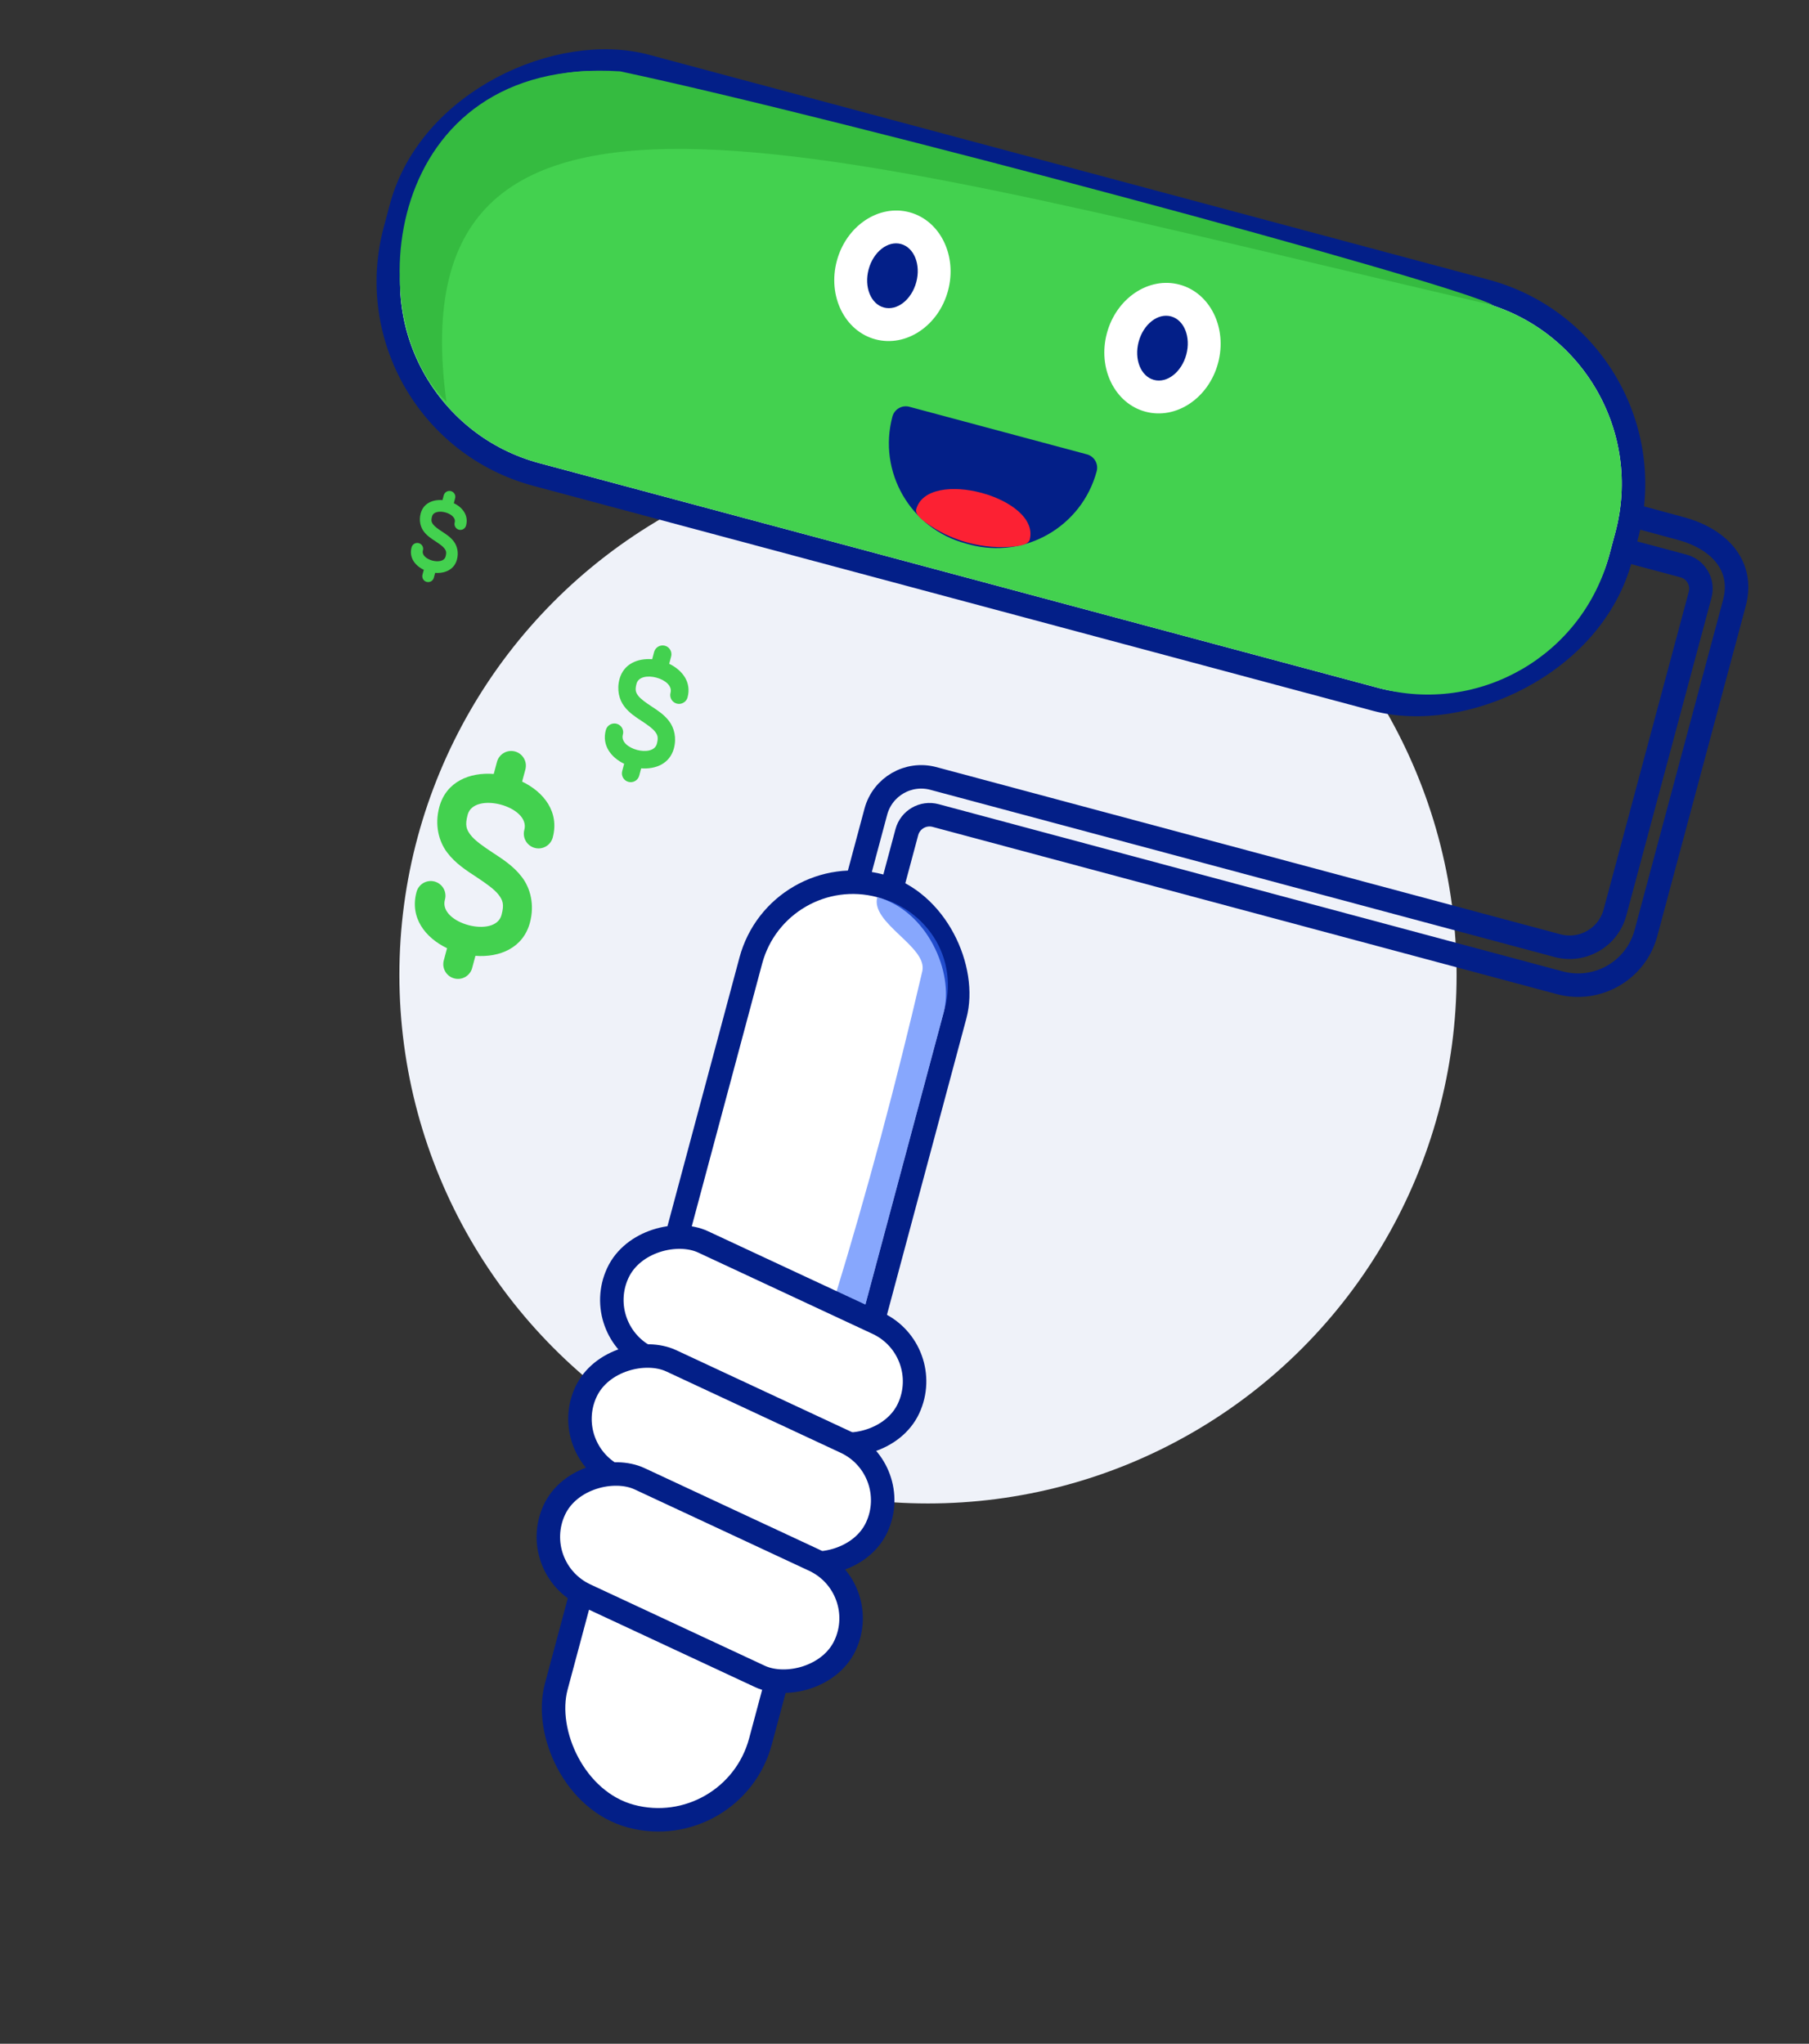 <svg width="77" height="87" viewBox="0 0 77 87" fill="none" xmlns="http://www.w3.org/2000/svg">
<rect x="0" y="0" width="77" height="87" fill="#333333" stroke="none"/>
<circle cx="39.5" cy="41.5" r="22.5" fill="#EFF2F9"/>
<path d="M36.012 45.083L38.6 35.423C38.743 34.89 39.291 34.573 39.825 34.716L66.388 41.834C67.988 42.263 69.631 41.319 70.06 39.719C71.075 35.93 72.842 29.337 73.823 25.675C74.253 24.07 73.159 22.938 71.557 22.503L59.047 19.104" stroke="#031F88"/>
<path d="M30.218 14.543L50.891 18.529L53.623 19.261L71.659 24.093C72.192 24.236 72.509 24.785 72.366 25.318L68.742 38.841C68.456 39.908 67.36 40.541 66.293 40.255L39.73 33.138C38.663 32.852 37.566 33.485 37.28 34.552L35.339 41.797" stroke="#031F88"/>
<rect x="33.123" y="36.544" width="9" height="41" rx="4.5" transform="rotate(15 33.123 36.544)" fill="white" stroke="#031F88"/>
<rect x="14.62" y="17.999" width="18" height="54" rx="8.5" transform="rotate(-75 14.62 17.999)" fill="white" stroke="#031F88"/>
<path d="M22.961 19.716C18.693 18.573 16.16 14.186 17.304 9.918L17.563 8.952C18.706 4.684 23.093 2.152 27.361 3.295L63.1 12.872C67.368 14.015 69.9 18.402 68.757 22.67L68.498 23.636C67.355 27.903 62.968 30.436 58.7 29.292L22.961 19.716Z" fill="#43D14F"/>
<path d="M26.394 3.037C16.217 2.38 15.302 13.523 19.002 17.102C16.735 0.448 35.312 6.461 63.582 13.001C61.78 12 35.7 5.012 26.394 3.037Z" fill="#35BB40"/>
<ellipse cx="37.986" cy="11.74" rx="2.45" ry="2.8" transform="rotate(15 37.986 11.74)" fill="white"/>
<ellipse cx="37.987" cy="11.739" rx="1.05" ry="1.4" transform="rotate(15 37.987 11.739)" fill="#031F88"/>
<ellipse cx="49.481" cy="14.82" rx="2.45" ry="2.8" transform="rotate(15 49.481 14.82)" fill="white"/>
<ellipse cx="49.481" cy="14.82" rx="1.05" ry="1.4" transform="rotate(15 49.481 14.82)" fill="#031F88"/>
<path opacity="0.6" d="M32.922 70.137L40.219 42.905C40.515 41.801 40.293 40.623 39.616 39.703C39.081 38.976 38.315 38.453 37.443 38.219L37.341 38.192C37.043 39.303 39.5 40.301 39.257 41.345C37.012 50.981 34.461 59.237 30.669 69.533L32.922 70.137Z" fill="#376CFB"/>
<rect x="25.145" y="56.661" width="5.461" height="13.653" rx="2.731" transform="rotate(-65 25.145 56.661)" fill="white" stroke="#031F88"/>
<rect x="23.788" y="61.723" width="5.461" height="13.653" rx="2.731" transform="rotate(-65 23.788 61.723)" fill="white" stroke="#031F88"/>
<rect x="22.443" y="66.745" width="5.461" height="13.653" rx="2.731" transform="rotate(-65 22.443 66.745)" fill="white" stroke="#031F88"/>
<path d="M37.986 17.732C38.071 17.418 38.393 17.232 38.707 17.316L46.264 19.341C46.578 19.425 46.764 19.747 46.68 20.061C46.049 22.415 43.63 23.811 41.276 23.181L41.106 23.135C38.752 22.504 37.356 20.085 37.986 17.732Z" fill="#031F88"/>
<path d="M39.367 22.215C39.116 22.027 38.956 21.84 38.998 21.683C39.48 19.882 44.31 21.177 43.828 22.977C43.786 23.134 43.553 23.216 43.243 23.254C41.885 23.417 40.461 23.035 39.367 22.215Z" fill="#FC2133"/>
<path d="M21.91 31.986C21.749 31.947 21.579 31.971 21.438 32.056C21.296 32.141 21.193 32.278 21.152 32.438L21.016 32.946C19.992 32.867 18.989 33.271 18.698 34.358C18.496 35.113 18.673 35.814 19.035 36.292C19.397 36.77 19.871 37.065 20.284 37.337C20.696 37.61 21.049 37.859 21.225 38.091C21.401 38.324 21.469 38.498 21.347 38.95C21.078 39.956 18.666 39.31 18.936 38.304C18.959 38.224 18.966 38.14 18.956 38.058C18.947 37.975 18.921 37.895 18.88 37.822C18.839 37.75 18.784 37.686 18.718 37.635C18.653 37.584 18.577 37.547 18.497 37.525C18.416 37.504 18.332 37.498 18.25 37.51C18.167 37.521 18.088 37.549 18.016 37.591C17.945 37.633 17.882 37.69 17.832 37.757C17.783 37.823 17.747 37.899 17.727 37.98C17.436 39.067 18.103 39.919 19.029 40.364L18.893 40.87C18.87 40.95 18.863 41.033 18.872 41.116C18.882 41.199 18.908 41.279 18.949 41.351C18.989 41.424 19.044 41.487 19.11 41.538C19.176 41.59 19.252 41.627 19.332 41.648C19.413 41.67 19.496 41.675 19.579 41.664C19.662 41.653 19.741 41.625 19.813 41.583C19.884 41.54 19.947 41.484 19.996 41.417C20.046 41.35 20.082 41.274 20.101 41.193L20.237 40.688C21.261 40.765 22.266 40.361 22.557 39.274C22.759 38.52 22.581 37.818 22.219 37.341C21.857 36.863 21.383 36.566 20.97 36.294C20.558 36.022 20.205 35.774 20.029 35.541C19.853 35.309 19.785 35.135 19.906 34.682C20.176 33.676 22.587 34.323 22.318 35.328C22.275 35.489 22.297 35.659 22.381 35.803C22.464 35.947 22.6 36.051 22.761 36.094C22.921 36.138 23.092 36.115 23.236 36.032C23.38 35.949 23.484 35.813 23.527 35.653C23.818 34.567 23.15 33.716 22.224 33.271L22.361 32.762C22.383 32.681 22.389 32.597 22.379 32.514C22.368 32.431 22.341 32.351 22.299 32.279C22.257 32.207 22.201 32.143 22.134 32.093C22.067 32.043 21.991 32.007 21.91 31.986Z" fill="#43D14F"/>
<path d="M28.296 27.486C28.2 27.462 28.098 27.477 28.013 27.528C27.927 27.579 27.866 27.661 27.841 27.757L27.76 28.062C27.145 28.015 26.544 28.257 26.369 28.909C26.247 29.362 26.354 29.783 26.571 30.069C26.788 30.356 27.073 30.533 27.32 30.697C27.568 30.86 27.779 31.009 27.885 31.149C27.991 31.288 28.031 31.393 27.959 31.664C27.797 32.268 26.35 31.88 26.511 31.277C26.525 31.229 26.53 31.178 26.524 31.129C26.518 31.079 26.503 31.031 26.478 30.988C26.454 30.944 26.421 30.906 26.381 30.875C26.342 30.845 26.296 30.822 26.248 30.809C26.2 30.796 26.149 30.793 26.1 30.8C26.05 30.807 26.003 30.823 25.96 30.849C25.917 30.874 25.879 30.908 25.849 30.948C25.82 30.988 25.798 31.034 25.786 31.082C25.612 31.734 26.012 32.246 26.567 32.513L26.486 32.816C26.472 32.864 26.468 32.914 26.473 32.964C26.479 33.013 26.495 33.061 26.519 33.105C26.544 33.148 26.577 33.187 26.616 33.217C26.656 33.248 26.701 33.27 26.749 33.283C26.797 33.296 26.848 33.299 26.897 33.293C26.947 33.286 26.995 33.269 27.038 33.244C27.081 33.218 27.118 33.185 27.148 33.145C27.178 33.104 27.199 33.059 27.211 33.01L27.292 32.707C27.907 32.754 28.509 32.511 28.684 31.859C28.805 31.406 28.698 30.985 28.481 30.699C28.264 30.412 27.98 30.234 27.732 30.07C27.485 29.907 27.273 29.758 27.167 29.619C27.062 29.48 27.021 29.375 27.094 29.104C27.255 28.5 28.702 28.888 28.541 29.491C28.515 29.587 28.529 29.69 28.578 29.776C28.628 29.862 28.71 29.925 28.806 29.951C28.903 29.977 29.005 29.963 29.091 29.913C29.178 29.864 29.241 29.782 29.266 29.686C29.441 29.034 29.04 28.524 28.485 28.257L28.566 27.951C28.58 27.903 28.584 27.852 28.577 27.803C28.571 27.753 28.555 27.705 28.529 27.662C28.504 27.618 28.471 27.58 28.43 27.55C28.39 27.52 28.344 27.498 28.296 27.486Z" fill="#43D14F"/>
<path d="M19.191 20.905C19.127 20.889 19.059 20.899 19.002 20.933C18.945 20.967 18.904 21.022 18.888 21.086L18.834 21.289C18.424 21.258 18.023 21.419 17.906 21.854C17.825 22.156 17.896 22.436 18.041 22.628C18.186 22.819 18.375 22.937 18.541 23.046C18.706 23.155 18.847 23.254 18.917 23.347C18.988 23.44 19.015 23.51 18.966 23.691C18.858 24.093 17.894 23.835 18.001 23.432C18.011 23.4 18.014 23.367 18.01 23.334C18.006 23.301 17.996 23.269 17.979 23.24C17.963 23.211 17.941 23.185 17.915 23.165C17.888 23.144 17.858 23.13 17.826 23.121C17.794 23.112 17.76 23.11 17.727 23.115C17.694 23.119 17.662 23.13 17.634 23.147C17.605 23.164 17.58 23.187 17.56 23.213C17.54 23.24 17.526 23.271 17.518 23.303C17.402 23.738 17.668 24.078 18.039 24.256L17.984 24.459C17.975 24.491 17.972 24.524 17.976 24.557C17.98 24.59 17.99 24.622 18.007 24.651C18.023 24.68 18.045 24.706 18.071 24.726C18.098 24.747 18.128 24.762 18.16 24.77C18.192 24.779 18.226 24.781 18.259 24.776C18.292 24.772 18.323 24.761 18.352 24.744C18.381 24.727 18.406 24.704 18.426 24.678C18.445 24.651 18.46 24.62 18.468 24.588L18.522 24.386C18.931 24.417 19.333 24.255 19.45 23.82C19.531 23.519 19.459 23.238 19.315 23.047C19.17 22.856 18.98 22.737 18.815 22.628C18.65 22.519 18.509 22.42 18.439 22.327C18.368 22.234 18.341 22.165 18.39 21.984C18.497 21.581 19.462 21.84 19.354 22.242C19.337 22.306 19.346 22.375 19.379 22.432C19.413 22.489 19.467 22.531 19.532 22.549C19.596 22.566 19.664 22.557 19.721 22.524C19.779 22.491 19.821 22.436 19.838 22.372C19.954 21.938 19.687 21.597 19.317 21.419L19.371 21.215C19.381 21.183 19.383 21.15 19.379 21.116C19.375 21.083 19.364 21.051 19.347 21.022C19.33 20.993 19.308 20.968 19.281 20.948C19.254 20.928 19.223 20.913 19.191 20.905Z" fill="#43D14F"/>
</svg>
